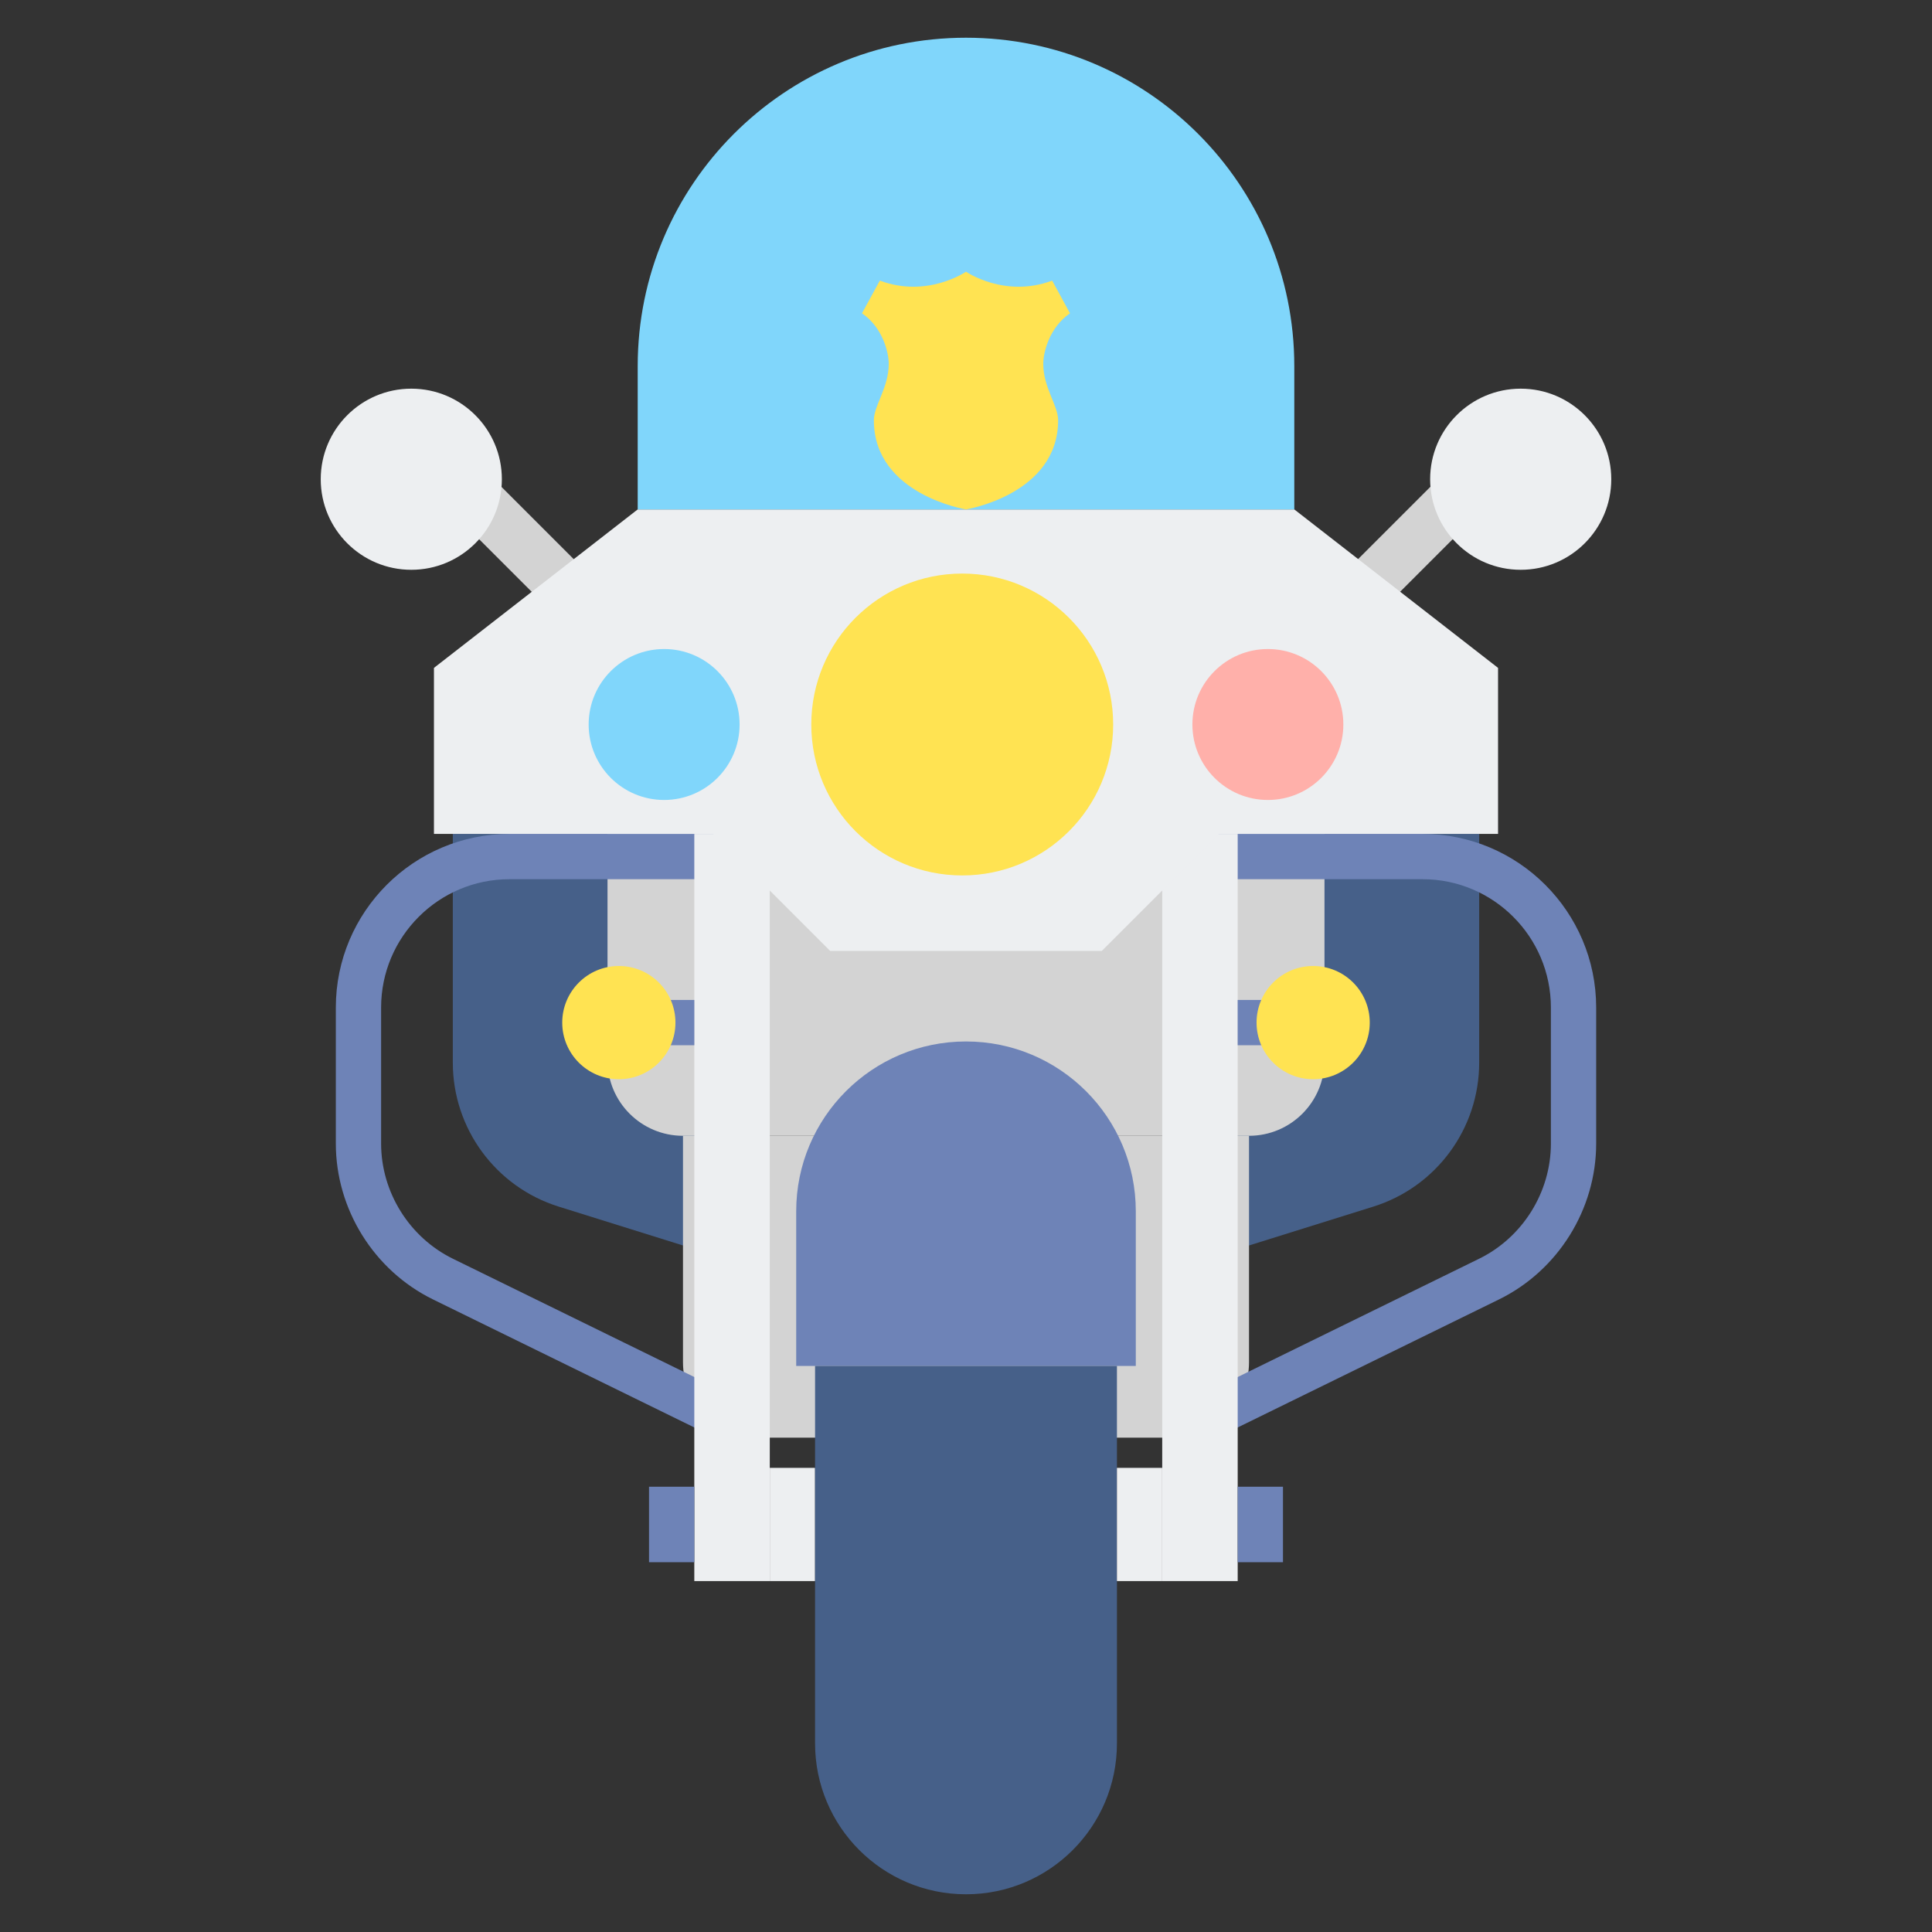 <svg width="80" height="80" viewBox="0 0 80 80" fill="none" xmlns="http://www.w3.org/2000/svg">
<rect x="0" y="0" width="80" height="80" fill="#333333" stroke="none"/>
<path d="M56.864 49.964L51.25 51.719V34.531H61.25V43.999C61.25 46.733 59.473 49.149 56.864 49.964Z" fill="#466089"/>
<path d="M23.136 49.964L28.75 51.719V34.531H18.75V43.999C18.75 46.733 20.527 49.149 23.136 49.964Z" fill="#466089"/>
<path d="M48.594 59.531H31.406C29.68 59.531 28.281 58.132 28.281 56.406V47.031H51.719V56.406C51.719 58.132 50.32 59.531 48.594 59.531Z" fill="#D3D3D3"/>
<path d="M51.719 47.031H28.281C26.555 47.031 25.156 45.632 25.156 43.906V34.531H54.844V43.906C54.844 45.632 53.445 47.031 51.719 47.031Z" fill="#D3D3D3"/>
<path d="M30.056 59.748L17.931 53.807C15.486 52.609 13.906 50.075 13.906 47.352V41.719C13.906 37.755 17.131 34.531 21.094 34.531H30.469V36.406H21.094C18.164 36.406 15.781 38.789 15.781 41.719V47.352C15.781 49.365 16.949 51.237 18.756 52.123L30.881 58.064L30.056 59.748Z" fill="#6E83B7"/>
<path d="M31.875 65.469H28.75V34.531H31.875V65.469Z" fill="#EDEFF1"/>
<path d="M33.75 65.469H31.875V60.781H33.75V65.469Z" fill="#EDEFF1"/>
<path d="M26.875 61.562H28.75V64.688H26.875V61.562Z" fill="#6E83B7"/>
<path d="M49.944 59.748L49.119 58.064L61.244 52.123C63.051 51.238 64.219 49.365 64.219 47.353V41.719C64.219 38.789 61.836 36.406 58.906 36.406H49.531V34.531H58.906C62.869 34.531 66.094 37.755 66.094 41.719V47.352C66.094 50.075 64.514 52.609 62.069 53.807L49.944 59.748Z" fill="#6E83B7"/>
<path d="M48.125 34.531H51.25V65.469H48.125V34.531Z" fill="#EDEFF1"/>
<path d="M18.754 21.242L20.3 19.696L23.893 23.289L22.347 24.835L18.754 21.242Z" fill="#D3D3D3"/>
<path d="M17.031 23.594C19.102 23.594 20.781 21.915 20.781 19.844C20.781 17.773 19.102 16.094 17.031 16.094C14.96 16.094 13.281 17.773 13.281 19.844C13.281 21.915 14.96 23.594 17.031 23.594Z" fill="#EDEFF1"/>
<path d="M56.093 23.293L59.687 19.7L61.233 21.246L57.64 24.839L56.093 23.293Z" fill="#D3D3D3"/>
<path d="M40 39.375H45.625L50.469 34.531H62.031V27.656L53.594 21.094H40H26.406L17.969 27.656V34.531H29.531L34.375 39.375H40Z" fill="#EDEFF1"/>
<path d="M39.844 36.25C43.295 36.25 46.094 33.452 46.094 30C46.094 26.548 43.295 23.75 39.844 23.75C36.392 23.75 33.594 26.548 33.594 30C33.594 33.452 36.392 36.25 39.844 36.25Z" fill="#FFE352"/>
<path d="M52.5 33.125C54.226 33.125 55.625 31.726 55.625 30C55.625 28.274 54.226 26.875 52.5 26.875C50.774 26.875 49.375 28.274 49.375 30C49.375 31.726 50.774 33.125 52.5 33.125Z" fill="#FFB0AA"/>
<path d="M27.5 33.125C29.226 33.125 30.625 31.726 30.625 30C30.625 28.274 29.226 26.875 27.5 26.875C25.774 26.875 24.375 28.274 24.375 30C24.375 31.726 25.774 33.125 27.5 33.125Z" fill="#80D6FB"/>
<path d="M40 1.562C32.492 1.562 26.406 7.649 26.406 15.156V21.094H53.594V15.156C53.594 7.649 47.508 1.562 40 1.562Z" fill="#80D6FB"/>
<path d="M40 21.094C40 21.094 43.815 20.478 43.815 17.402C43.815 16.787 43.199 16.049 43.199 15.064C43.199 14.609 43.441 13.565 44.306 12.973L43.568 11.619C41.599 12.357 40 11.25 40 11.25C40 11.25 38.4 12.357 36.432 11.619L35.693 12.973C36.559 13.565 36.801 14.609 36.801 15.064C36.801 16.049 36.185 16.787 36.185 17.402C36.185 20.479 40 21.094 40 21.094Z" fill="#FFE352"/>
<path d="M62.969 23.594C65.04 23.594 66.719 21.915 66.719 19.844C66.719 17.773 65.04 16.094 62.969 16.094C60.898 16.094 59.219 17.773 59.219 19.844C59.219 21.915 60.898 23.594 62.969 23.594Z" fill="#EDEFF1"/>
<path d="M47.031 56.562H32.969V50.156C32.969 46.273 36.117 43.125 40 43.125C43.883 43.125 47.031 46.273 47.031 50.156V56.562Z" fill="#6E83B7"/>
<path d="M40 78.438C36.548 78.438 33.75 75.639 33.75 72.188V56.562H46.25V72.188C46.25 75.639 43.452 78.438 40 78.438Z" fill="#466089"/>
<path d="M46.25 60.781H48.125V65.469H46.25V60.781Z" fill="#EDEFF1"/>
<path d="M51.25 61.562H53.125V64.688H51.25V61.562Z" fill="#6E83B7"/>
<path d="M51.25 41.406H54.375V43.281H51.25V41.406Z" fill="#6E83B7"/>
<path d="M54.375 44.688C55.669 44.688 56.719 43.638 56.719 42.344C56.719 41.049 55.669 40 54.375 40C53.081 40 52.031 41.049 52.031 42.344C52.031 43.638 53.081 44.688 54.375 44.688Z" fill="#FFE352"/>
<path d="M25.625 41.406H28.75V43.281H25.625V41.406Z" fill="#6E83B7"/>
<path d="M25.625 44.688C26.919 44.688 27.969 43.638 27.969 42.344C27.969 41.049 26.919 40 25.625 40C24.331 40 23.281 41.049 23.281 42.344C23.281 43.638 24.331 44.688 25.625 44.688Z" fill="#FFE352"/>
</svg>
